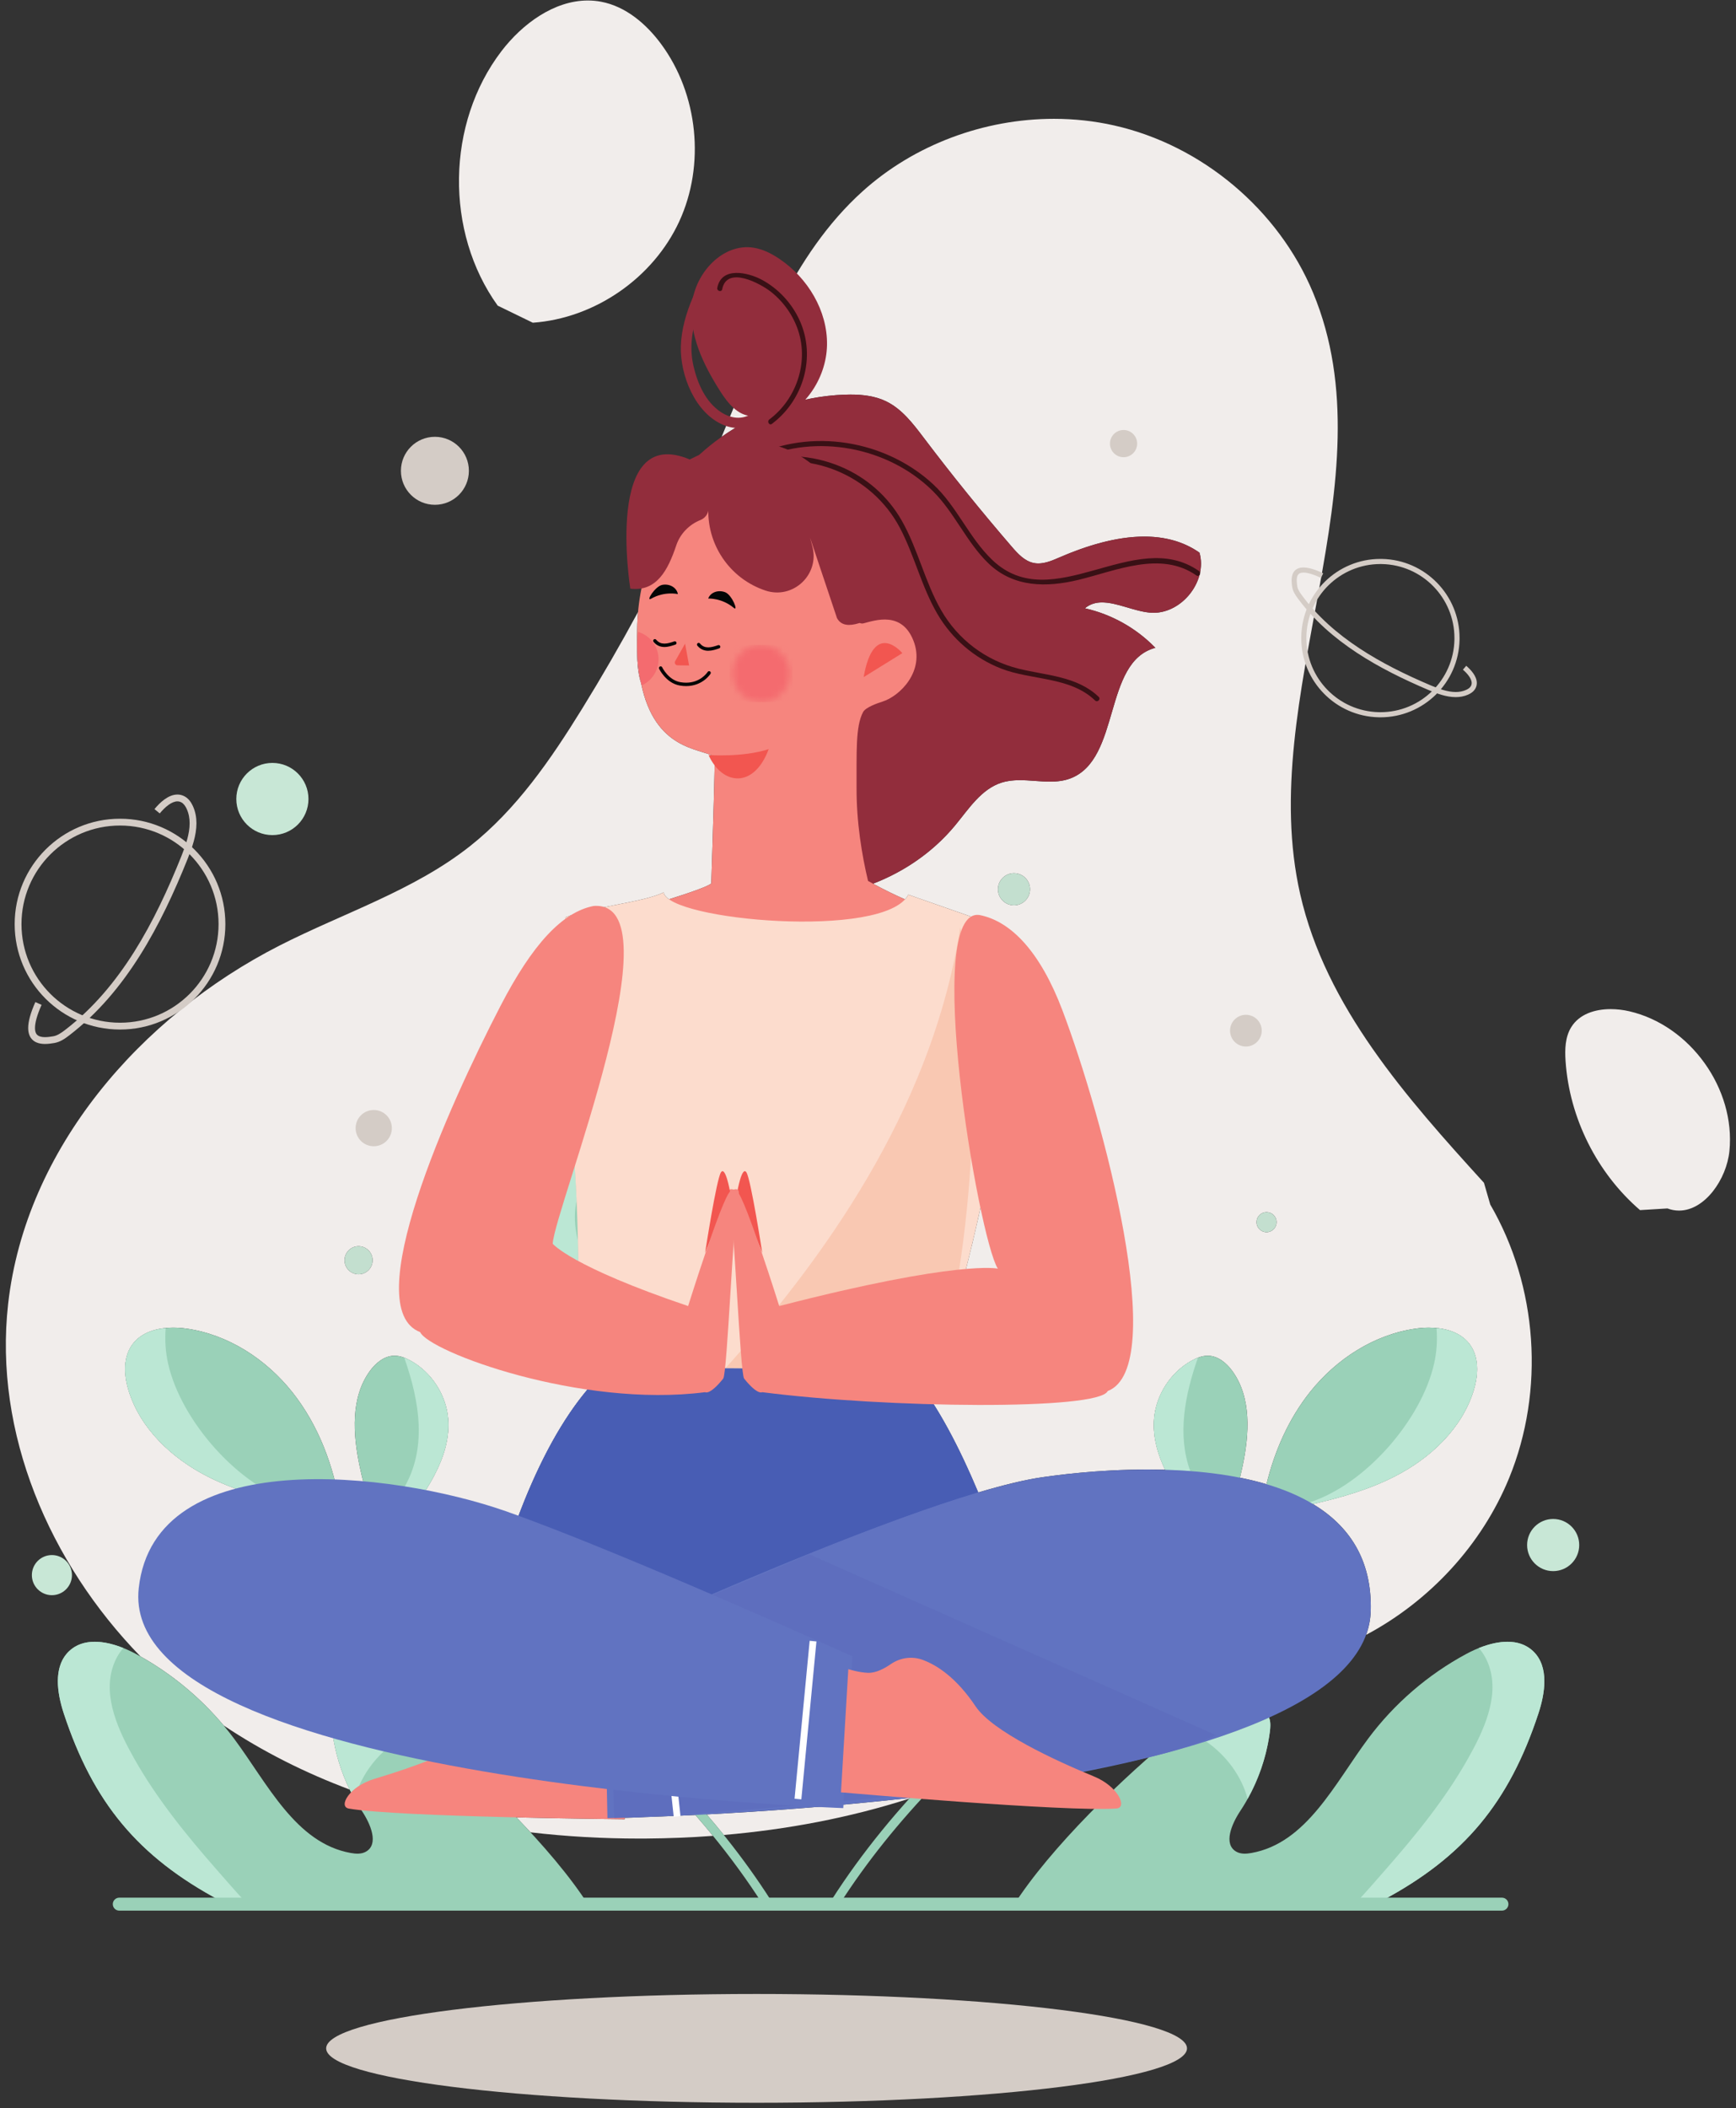 <svg width="276" height="335" viewBox="0 0 276 335" fill="none" xmlns="http://www.w3.org/2000/svg">
<rect x="0" y="0" width="276" height="335" fill="#333333" stroke="none"/>
<path d="M101.631 292.142C95.878 292.142 90.089 291.824 84.347 291.15C83.612 290.355 82.863 289.564 82.104 288.777C91.352 288.997 99.31 289.073 99.31 289.073L99.317 288.892C99.859 288.861 100.521 288.821 101.299 288.772C103.653 288.697 106.802 288.577 110.553 288.393C111.506 289.482 112.441 290.589 113.356 291.71C109.801 291.975 106.236 292.114 102.678 292.139C102.329 292.141 101.981 292.142 101.631 292.142ZM115.076 291.572C114.185 290.466 113.276 289.376 112.35 288.3C121.03 287.845 132.494 287.051 144.665 285.68C144.63 285.717 144.597 285.756 144.563 285.793C135.03 288.849 125.093 290.712 115.076 291.572ZM55.595 284.353C48.551 281.715 41.813 278.351 35.555 274.169C31.858 269.755 27.354 266.016 22.33 263.2C7.834 248.295 -1.018 227.701 1.294 207.171C4.072 182.52 22.334 161.511 44.437 150.247C54.599 145.068 65.752 141.535 74.703 134.468C82.116 128.614 87.571 120.673 92.535 112.637C95.652 107.592 98.621 102.457 101.442 97.24C101.386 97.866 101.345 98.512 101.32 99.18C101.269 100.475 101.264 101.681 101.3 102.809C101.254 104.519 101.336 106.813 101.921 108.558C104.114 119.262 111.273 118.854 113.603 120.241C113.716 120.307 113.345 132.298 113.082 140.37C112.604 140.843 109.583 141.883 106.365 142.896C105.864 142.543 105.57 142.176 105.519 141.798C102.277 143.395 94.174 144.08 89.852 145.761C91.985 155.965 90.896 169.004 91.009 178.577C90.492 178.408 89.963 178.311 89.423 178.309C89.419 178.309 89.414 178.309 89.41 178.309C89.41 178.309 89.409 178.309 89.408 178.309C89.159 178.309 88.908 178.33 88.655 178.374H88.654C88.637 178.377 88.621 178.38 88.605 178.383C85.509 178.958 84.165 182.591 84.167 185.814C84.167 186.05 84.175 186.285 84.189 186.515C84.568 192.53 87.584 198.088 91.249 202.873C91.308 202.951 91.368 203.03 91.429 203.107C91.432 203.111 91.435 203.115 91.439 203.12C91.45 203.134 91.461 203.148 91.472 203.162C91.483 203.177 91.495 203.192 91.506 203.207C91.508 203.21 91.511 203.213 91.514 203.216C91.668 203.415 91.824 203.614 91.981 203.811C92.044 211.407 91.928 217.431 91.928 217.431C91.928 217.431 94.6 217.489 98.818 217.589C97.794 217.608 97.072 217.622 96.705 217.622C96.527 217.622 96.433 217.619 96.43 217.611C86.778 226.464 80.799 243.64 77.386 257.187C69.372 251.256 61.176 245.567 53.09 239.735L54.126 239.555C54.123 239.544 54.121 239.532 54.119 239.521C53.046 232.914 50.628 226.435 46.462 221.198C42.288 215.952 36.263 212.037 29.624 211.107C28.954 211.013 28.26 210.959 27.564 210.959C25.047 210.959 22.513 211.653 21.064 213.609C21.063 213.609 21.063 213.61 21.063 213.61C21.059 213.615 21.055 213.62 21.051 213.625C21.05 213.627 21.048 213.629 21.047 213.632C21.044 213.636 21.04 213.64 21.037 213.644C21.035 213.648 21.032 213.651 21.03 213.655C21.027 213.658 21.025 213.662 21.022 213.665C21.019 213.669 21.016 213.674 21.013 213.678C21.011 213.681 21.009 213.684 21.007 213.687C21.002 213.694 20.997 213.701 20.991 213.708C20.204 214.823 19.892 216.158 19.892 217.531C19.891 218.686 20.11 219.868 20.45 220.966C22.321 227.026 27.34 231.713 32.989 234.598C38.624 237.475 44.904 238.795 51.104 240.065C55.77 243.445 60.477 246.77 65.17 250.115C66.553 251.102 67.937 252.091 69.319 253.083C65.663 252.237 61.973 251.447 58.225 251.408C58.133 251.407 58.042 251.407 57.951 251.407C53.979 251.407 49.906 252.33 46.731 254.709C46.134 255.158 45.537 255.713 45.407 256.448C45.389 256.549 45.381 256.649 45.381 256.748C45.381 257.359 45.692 257.957 46.066 258.455C47.583 260.472 50.189 261.455 52.712 261.514C52.757 261.515 52.802 261.516 52.847 261.516C52.893 261.517 52.938 261.517 52.984 261.517C55.412 261.517 57.79 260.781 60.059 259.9C63.245 258.666 66.49 256.975 68.22 254.03L69.82 253.443C72.228 255.176 74.629 256.92 77.015 258.688C74.545 268.849 73.56 276.617 73.56 276.617L74.961 276.651C73.817 277.279 72.547 277.888 71.214 278.471C69.91 277.342 68.645 276.282 67.447 275.313C65.518 273.755 63.339 272.222 61.033 271.379H61.032C61.02 271.375 61.009 271.371 60.996 271.365C60.995 271.365 60.993 271.364 60.992 271.363C60.981 271.359 60.969 271.356 60.959 271.352C60.956 271.351 60.952 271.35 60.95 271.349C60.94 271.345 60.931 271.342 60.921 271.338C60.913 271.336 60.905 271.333 60.897 271.33C60.891 271.328 60.884 271.325 60.878 271.323C60.867 271.319 60.855 271.315 60.844 271.311C60.842 271.311 60.84 271.31 60.839 271.31C60.827 271.306 60.816 271.302 60.804 271.298C60.802 271.297 60.8 271.296 60.798 271.295C60.786 271.291 60.775 271.288 60.763 271.284C60.762 271.283 60.761 271.283 60.76 271.282C60.748 271.278 60.734 271.274 60.722 271.27C60.721 271.27 60.721 271.269 60.719 271.269C60.706 271.265 60.694 271.26 60.681 271.256H60.68C59.652 270.914 58.6 270.714 57.536 270.714C56.962 270.714 56.387 270.771 55.808 270.896C54.653 271.146 53.469 271.748 53 272.833C52.824 273.241 52.764 273.681 52.764 274.127C52.763 274.497 52.803 274.871 52.85 275.236C52.853 275.252 52.855 275.269 52.857 275.285C52.858 275.289 52.858 275.293 52.859 275.298C52.86 275.309 52.862 275.321 52.863 275.333C52.864 275.339 52.865 275.345 52.866 275.351C52.867 275.36 52.868 275.37 52.87 275.38C52.871 275.388 52.872 275.396 52.873 275.404C52.874 275.41 52.875 275.416 52.875 275.422C53.303 278.518 54.228 281.543 55.595 284.353ZM60.899 243.824L62.738 244.293C64.519 241.262 66.731 238.501 68.485 235.455C70.074 232.695 71.294 229.597 71.293 226.434C71.293 226.107 71.279 225.779 71.252 225.451C70.936 221.644 68.619 218.058 65.277 216.209C64.489 215.772 63.622 215.421 62.723 215.421C62.688 215.421 62.652 215.421 62.617 215.422C61.053 215.47 59.717 216.593 58.798 217.86C55.739 222.079 56.102 227.844 57.173 232.945C57.964 236.708 59.08 240.435 60.899 243.824ZM57.009 198.02C55.776 198.02 54.778 199.02 54.778 200.252C54.778 201.484 55.776 202.482 57.009 202.482C58.24 202.482 59.239 201.484 59.239 200.252C59.239 199.02 58.24 198.02 57.009 198.02ZM217.19 259.777C217.64 258.555 217.892 257.284 217.928 255.958C218.15 247.69 214.361 242.36 208.727 238.979C213.22 237.955 217.65 236.686 221.74 234.598C227.389 231.713 232.408 227.026 234.281 220.966C234.619 219.868 234.838 218.686 234.838 217.531C234.837 216.158 234.526 214.823 233.738 213.708C233.732 213.701 233.727 213.693 233.721 213.685C233.721 213.684 233.72 213.683 233.719 213.682C233.715 213.676 233.71 213.669 233.705 213.662C233.704 213.661 233.703 213.66 233.703 213.659C233.698 213.653 233.693 213.646 233.688 213.639C233.687 213.638 233.687 213.638 233.686 213.637C233.664 213.605 233.641 213.575 233.619 213.545C233.618 213.544 233.617 213.543 233.616 213.542C233.612 213.536 233.607 213.53 233.603 213.525C233.601 213.522 233.599 213.52 233.598 213.518C233.594 213.513 233.591 213.509 233.587 213.505C233.585 213.502 233.582 213.498 233.58 213.495C233.578 213.492 233.576 213.49 233.574 213.487C232.11 211.624 229.63 210.959 227.165 210.959C226.469 210.959 225.775 211.013 225.106 211.107C218.467 212.037 212.441 215.952 208.267 221.198C204.881 225.455 202.649 230.533 201.356 235.834C199.985 235.427 198.572 235.085 197.138 234.799C197.287 234.183 197.426 233.564 197.556 232.945C198.628 227.844 198.99 222.079 195.93 217.86C195.012 216.593 193.676 215.47 192.113 215.422C192.078 215.421 192.041 215.421 192.006 215.421C191.108 215.421 190.24 215.772 189.451 216.209C186.11 218.058 183.792 221.644 183.477 225.451C183.45 225.779 183.437 226.107 183.436 226.434C183.435 228.885 184.167 231.297 185.237 233.543C184.281 233.515 183.335 233.502 182.41 233.502C174.275 233.502 167.491 234.472 165.759 234.719C162.96 235.119 159.46 235.976 155.526 237.148C152.582 230.133 149.227 223.65 145.559 219.063C146.65 219.119 147.627 219.176 148.472 219.231C151.276 210.689 154.175 200.187 156.377 189.591C158.272 187.488 159.905 185.148 161.213 182.637C161.215 182.634 161.217 182.63 161.219 182.626C161.228 182.609 161.237 182.591 161.247 182.573C161.332 182.406 161.418 182.239 161.501 182.071C162.743 179.568 163.678 176.817 163.682 174.047C163.683 173.534 163.652 173.02 163.585 172.507C163.584 172.499 163.583 172.49 163.582 172.482C163.578 172.455 163.575 172.429 163.571 172.402C163.303 170.596 162.182 168.592 160.378 168.587C160.376 168.587 160.373 168.587 160.371 168.587C160.364 168.587 160.356 168.587 160.349 168.587C160.098 168.59 159.858 168.63 159.629 168.702C160.4 160.331 160.292 152.787 158.823 147.201L144.415 142.158C144.281 142.423 144.103 142.673 143.888 142.91C142.412 142.266 140.701 141.446 138.8 140.415C143.845 138.478 148.415 135.312 151.861 131.142C154.022 128.527 155.999 125.387 159.231 124.359C160.176 124.058 161.156 123.965 162.152 123.965C162.944 123.965 163.745 124.024 164.547 124.083C165.347 124.141 166.148 124.199 166.937 124.199C168.04 124.199 169.121 124.086 170.154 123.697C178.259 120.65 175.316 105.159 183.684 102.936C180.666 99.817 176.722 97.606 172.488 96.657C173.3 95.969 174.224 95.721 175.215 95.721C177.582 95.721 180.336 97.138 182.871 97.35C183.045 97.365 183.219 97.373 183.393 97.373C187.994 97.373 191.987 92.288 190.699 87.813C188.086 85.983 185.069 85.262 181.926 85.262C177.413 85.262 172.642 86.748 168.441 88.571C167.368 89.037 166.23 89.53 165.082 89.53C164.844 89.53 164.604 89.509 164.366 89.462C162.912 89.173 161.828 87.992 160.86 86.87C156.017 81.257 151.352 75.49 146.876 69.58C145.177 67.336 143.405 64.988 140.87 63.765C139.135 62.927 137.183 62.694 135.245 62.694C134.894 62.694 134.544 62.7 134.196 62.714C127.238 62.977 120.414 65.395 114.731 69.41C120.574 55.428 125.897 40.536 137.134 30.404C145.378 22.972 156.476 18.88 167.557 18.88C170.766 18.88 173.976 19.224 177.113 19.929C191.078 23.069 203.255 33.297 208.759 46.511C221.163 76.286 199.554 110.639 206.715 142.089C210.786 159.969 223.585 174.379 235.929 187.941L236.93 191.395C244.495 204.401 245.635 220.947 239.926 234.868C235.573 245.486 227.309 254.395 217.19 259.777ZM201.363 192.604C200.483 192.604 199.77 193.317 199.77 194.197C199.77 195.078 200.483 195.791 201.363 195.791C202.242 195.791 202.956 195.078 202.956 194.197C202.956 193.317 202.242 192.604 201.363 192.604ZM161.211 138.75C159.804 138.75 158.662 139.891 158.662 141.299C158.662 142.707 159.804 143.849 161.211 143.849C162.619 143.849 163.76 142.707 163.76 141.299C163.76 139.891 162.619 138.75 161.211 138.75Z" fill="#F1EDEB"/>
<path d="M84.71 51.28L79.127 48.566C70.7 36.844 70.952 19.607 79.719 8.135C83.055 3.771 88.109 0.079 93.456 0.079C94.157 0.079 94.862 0.142 95.57 0.276C99.497 1.018 102.763 3.812 105.133 7.03C111 15 112.136 26.201 107.99 35.187C103.842 44.172 94.581 50.575 84.71 51.28Z" fill="#F1EDEB"/>
<path d="M266.946 192.359C266.342 192.359 265.725 192.252 265.1 192.018L260.743 192.283C253.88 186.369 249.517 177.642 248.903 168.604C248.777 166.753 248.831 164.782 249.81 163.205C251.095 161.134 253.562 160.346 256.079 160.346C257.084 160.346 258.098 160.471 259.047 160.691C268.732 162.939 275.939 172.994 274.955 182.888C274.508 187.384 271.043 192.359 266.946 192.359Z" fill="#F1EDEB"/>
<path d="M35.02 302.011C21.912 295.026 14.802 286.379 10.146 272.274C9.042 268.93 8.441 264.736 11.016 262.335C13.777 259.762 18.259 261.007 21.583 262.79C27.687 266.068 33.06 270.698 37.202 276.252C42.529 283.398 46.994 292.87 55.769 294.433C56.57 294.576 57.44 294.632 58.152 294.238C60.3 293.046 58.906 289.814 57.547 287.768C55.057 284.02 53.437 279.697 52.85 275.236C52.744 274.431 52.678 273.58 52.999 272.833C53.468 271.748 54.653 271.146 55.807 270.897C60.008 269.99 64.105 272.613 67.447 275.313C75.962 282.196 87.79 293.616 93.654 302.861L35.02 302.011Z" fill="#9AD1B8"/>
<path d="M121.892 224.141C109.806 220.455 98.931 212.906 91.249 202.873C87.585 198.088 84.568 192.53 84.189 186.515C83.977 183.141 85.282 179 88.605 178.383C91.008 177.937 93.257 179.588 95.087 181.208C108.052 192.688 117.772 207.795 122.844 224.352L121.892 224.141Z" fill="#9AD1B8"/>
<path d="M51.148 240.074C44.933 238.802 38.638 237.482 32.989 234.598C27.34 231.713 22.32 227.026 20.45 220.966C19.707 218.563 19.54 215.761 20.991 213.708C22.819 211.124 26.49 210.667 29.623 211.107C36.263 212.037 42.288 215.952 46.462 221.198C50.635 226.444 53.054 232.936 54.125 239.555L51.148 240.074Z" fill="#9AD1B8"/>
<path d="M60.899 243.824C59.079 240.435 57.964 236.709 57.173 232.945C56.102 227.844 55.739 222.08 58.798 217.86C59.717 216.593 61.053 215.47 62.617 215.422C63.552 215.393 64.458 215.755 65.277 216.209C68.619 218.058 70.936 221.644 71.252 225.451C71.543 228.953 70.239 232.41 68.485 235.455C66.731 238.501 64.519 241.262 62.738 244.293L60.899 243.824Z" fill="#9AD1B8"/>
<path d="M70.228 253.294C66.275 252.374 62.284 251.451 58.225 251.408C54.166 251.365 49.979 252.276 46.731 254.709C46.133 255.158 45.537 255.713 45.407 256.448C45.282 257.161 45.63 257.875 46.066 258.455C47.583 260.472 50.188 261.456 52.711 261.514C55.234 261.571 57.705 260.814 60.058 259.9C63.245 258.666 66.49 256.976 68.22 254.03L70.228 253.294Z" fill="#9AD1B8"/>
<path d="M84.517 263.791C83.259 260.139 81.993 256.443 81.638 252.597C81.284 248.751 81.927 244.677 84.196 241.55C84.488 241.147 84.834 240.743 85.308 240.593C85.879 240.413 86.497 240.646 87.015 240.944C89.152 242.176 90.443 244.506 91.128 246.876C92.855 252.845 91.131 259.686 86.782 264.124L84.517 263.791Z" fill="#9AD1B8"/>
<path d="M29.32 218.49C31.215 226.268 38.933 231.062 44.945 235.545C51.608 240.511 58.403 245.292 65.17 250.115C78.647 259.723 92.108 269.531 103.857 281.249C110.393 287.77 116.332 294.874 121.308 302.658C121.805 303.434 123.049 302.714 122.549 301.932C113.821 288.278 102.208 276.84 89.679 266.673C76.942 256.339 63.305 247.198 50.062 237.54C46.274 234.777 42.456 232.02 38.824 229.053C35.257 226.137 31.831 222.724 30.706 218.108C30.487 217.211 29.1 217.59 29.32 218.49Z" fill="#9AD1B8"/>
<path d="M60.959 271.352C60.955 271.351 60.953 271.35 60.95 271.349C60.952 271.35 60.956 271.351 60.959 271.352ZM60.76 271.282C60.747 271.278 60.734 271.274 60.722 271.27C60.734 271.274 60.748 271.278 60.76 271.282ZM60.68 271.256C59.652 270.914 58.599 270.714 57.535 270.714C56.962 270.714 56.386 270.772 55.808 270.896C56.387 270.771 56.962 270.714 57.536 270.714C58.6 270.714 59.652 270.914 60.68 271.256Z" fill="#F6FBF6"/>
<path d="M55.824 284.79C54.334 281.858 53.326 278.681 52.875 275.422C52.875 275.416 52.874 275.409 52.873 275.403C52.872 275.395 52.871 275.387 52.87 275.379C52.868 275.37 52.867 275.36 52.866 275.351C52.865 275.345 52.864 275.339 52.863 275.333C52.862 275.321 52.86 275.309 52.859 275.298C52.858 275.293 52.858 275.289 52.857 275.285C52.855 275.269 52.853 275.252 52.85 275.236C52.803 274.871 52.763 274.497 52.764 274.127C52.764 273.681 52.824 273.241 53 272.833C53.469 271.748 54.653 271.145 55.808 270.896C56.386 270.772 56.962 270.714 57.535 270.714C58.599 270.714 59.652 270.913 60.68 271.256H60.681C60.694 271.26 60.706 271.265 60.719 271.269C60.721 271.269 60.721 271.27 60.722 271.27C60.734 271.274 60.747 271.278 60.76 271.282C60.761 271.283 60.762 271.283 60.763 271.284C60.775 271.288 60.786 271.291 60.798 271.295C60.8 271.296 60.802 271.297 60.804 271.298C60.816 271.302 60.827 271.306 60.839 271.31C60.84 271.31 60.842 271.311 60.844 271.311C60.855 271.315 60.867 271.319 60.878 271.323C60.884 271.325 60.891 271.328 60.897 271.33C60.905 271.333 60.913 271.336 60.921 271.338C60.931 271.342 60.94 271.345 60.95 271.349C60.953 271.35 60.955 271.351 60.959 271.352C60.969 271.356 60.981 271.36 60.992 271.363C60.993 271.364 60.995 271.365 60.996 271.365C61.008 271.37 61.02 271.374 61.032 271.378H61.033C63.064 272.122 64.998 273.4 66.748 274.76C62.534 276.267 58.872 279.67 57.092 283.77C56.592 284.092 56.167 284.442 55.824 284.79Z" fill="#BBE7D4"/>
<path d="M12.805 261.241C13.515 260.982 14.279 260.869 15.068 260.869C15.807 260.869 16.567 260.968 17.326 261.141C16.567 260.969 15.807 260.87 15.068 260.87C14.279 260.87 13.515 260.983 12.805 261.241Z" fill="white"/>
<path d="M38.888 302.068L35.02 302.011C21.912 295.026 14.802 286.379 10.146 272.274C10.061 272.019 9.981 271.76 9.904 271.496C8.969 268.301 8.637 264.554 11.018 262.335C11.555 261.834 12.157 261.477 12.805 261.241C13.515 260.983 14.279 260.87 15.068 260.87C15.807 260.87 16.567 260.969 17.326 261.141C17.329 261.142 17.333 261.143 17.336 261.144C17.342 261.145 17.348 261.146 17.354 261.148C17.359 261.149 17.363 261.15 17.368 261.151C17.373 261.152 17.38 261.153 17.386 261.155C17.395 261.157 17.404 261.159 17.414 261.161C17.418 261.162 17.422 261.163 17.426 261.164C17.433 261.166 17.44 261.168 17.447 261.169C17.451 261.17 17.454 261.171 17.458 261.172C17.479 261.177 17.501 261.182 17.523 261.187C17.524 261.188 17.526 261.188 17.527 261.189C17.538 261.191 17.549 261.194 17.56 261.197C18.253 261.368 18.944 261.598 19.613 261.867C18.911 262.666 18.335 263.654 17.947 264.841C16.336 269.753 18.943 275.176 21.305 279.378C24.889 285.756 29.619 291.582 34.433 297.063C35.863 298.691 37.338 300.409 38.888 302.068Z" fill="#BBE7D4"/>
<path d="M91.514 203.216C91.511 203.213 91.508 203.21 91.506 203.207C91.509 203.21 91.511 203.213 91.514 203.216ZM91.472 203.162C91.461 203.148 91.45 203.134 91.439 203.12C91.45 203.134 91.46 203.148 91.472 203.162Z" fill="#F6FBF6"/>
<path d="M91.981 203.81C91.824 203.613 91.669 203.415 91.514 203.216C91.511 203.213 91.509 203.21 91.506 203.207C91.494 203.192 91.483 203.177 91.472 203.162C91.46 203.148 91.45 203.134 91.439 203.12C91.435 203.115 91.432 203.111 91.429 203.107C91.368 203.03 91.308 202.951 91.249 202.873C87.585 198.088 84.568 192.53 84.189 186.514C84.175 186.284 84.167 186.049 84.167 185.813C84.165 182.591 85.509 178.957 88.605 178.383C88.621 178.38 88.637 178.377 88.654 178.374H88.655C88.908 178.33 89.159 178.309 89.408 178.309C89.409 178.309 89.41 178.309 89.41 178.309C89.414 178.309 89.419 178.309 89.423 178.309C89.962 178.311 90.492 178.408 91.009 178.577C91.029 180.322 91.089 181.952 91.216 183.428C91.411 185.687 91.558 188.184 91.671 190.769C91.33 192.373 91.295 194.129 91.64 196.012C91.712 196.409 91.792 196.805 91.88 197.198C91.932 199.459 91.964 201.697 91.981 203.81Z" fill="#BBE7D4"/>
<path d="M21.063 213.609C21.063 213.609 21.063 213.608 21.064 213.608C21.063 213.608 21.063 213.608 21.063 213.609Z" fill="#F6FBF6"/>
<path d="M51.103 240.065C44.904 238.795 38.623 237.475 32.989 234.598C27.34 231.713 22.32 227.026 20.45 220.966C20.11 219.868 19.891 218.686 19.892 217.531C19.892 216.158 20.203 214.823 20.991 213.708C20.997 213.701 21.002 213.694 21.007 213.687C21.009 213.684 21.011 213.681 21.013 213.678C21.016 213.674 21.019 213.669 21.022 213.665C21.025 213.662 21.027 213.658 21.03 213.655C21.032 213.651 21.035 213.648 21.037 213.644C21.04 213.64 21.044 213.636 21.047 213.632C21.048 213.629 21.05 213.627 21.051 213.625C21.055 213.62 21.059 213.615 21.063 213.609C21.063 213.608 21.063 213.608 21.064 213.608C22.278 211.97 24.257 211.229 26.346 211.029C26.19 212.874 26.301 214.784 26.728 216.682C28.786 225.802 38.021 236.31 47.092 238.893C48.107 239.181 49.131 239.341 50.131 239.36C50.455 239.595 50.779 239.83 51.103 240.065ZM53.09 239.735C52.827 239.546 52.565 239.356 52.302 239.166C52.875 239.047 53.428 238.873 53.954 238.641C54.006 238.935 54.071 239.226 54.119 239.521C54.121 239.532 54.123 239.543 54.125 239.555L53.09 239.735Z" fill="#BBE7D4"/>
<path d="M51.148 240.074C51.133 240.071 51.117 240.068 51.103 240.065C50.779 239.83 50.455 239.595 50.131 239.36C50.2 239.361 50.269 239.362 50.337 239.362C51.009 239.362 51.668 239.297 52.301 239.166C52.565 239.356 52.827 239.545 53.09 239.735L51.148 240.074Z" fill="#BBE7D4"/>
<path d="M62.738 244.293L60.899 243.824C60.049 242.242 59.367 240.581 58.788 238.883C59.208 238.998 59.64 239.059 60.071 239.059C61.551 239.059 63.025 238.351 64.013 236.767C68.02 230.343 66.718 222.664 64.275 215.746C64.62 215.876 64.956 216.031 65.277 216.209C68.619 218.058 70.936 221.644 71.252 225.451C71.279 225.779 71.293 226.107 71.293 226.434C71.294 229.597 70.074 232.696 68.485 235.455C66.731 238.501 64.519 241.262 62.738 244.293Z" fill="#BBE7D4"/>
<path d="M52.982 261.517C52.937 261.517 52.892 261.517 52.847 261.516C52.802 261.516 52.757 261.515 52.711 261.514C50.189 261.455 47.583 260.472 46.066 258.455C45.692 257.957 45.381 257.359 45.381 256.748C45.381 256.649 45.389 256.549 45.407 256.448C45.537 255.713 46.135 255.158 46.731 254.709C47.365 254.235 48.043 253.834 48.74 253.47C49.438 254.953 50.619 256.217 51.928 257.223C54.107 258.897 56.49 259.822 58.978 260.301C57.039 260.991 55.029 261.517 52.982 261.517Z" fill="#BBE7D4"/>
<path d="M219.709 302.011C232.818 295.026 239.928 286.379 244.584 272.274C245.687 268.93 246.288 264.736 243.712 262.335C240.952 259.762 236.47 261.007 233.146 262.79C227.042 266.068 221.669 270.698 217.528 276.252C212.2 283.398 207.735 292.87 198.961 294.433C198.16 294.576 197.289 294.632 196.578 294.238C194.43 293.046 195.824 289.814 197.181 287.768C199.672 284.02 201.292 279.697 201.878 275.236C201.985 274.431 202.051 273.58 201.73 272.833C201.261 271.748 200.077 271.146 198.922 270.897C194.721 269.99 190.625 272.613 187.283 275.313C178.767 282.196 166.939 293.616 161.074 302.861L219.709 302.011Z" fill="#9AD1B8"/>
<path d="M147.215 196.765C153.345 193.505 158.415 188.29 161.501 182.071C162.973 179.104 164.014 175.791 163.585 172.507C163.345 170.665 162.205 168.57 160.349 168.587C159.005 168.6 157.966 169.726 157.15 170.793C151.367 178.348 147.716 187.517 146.724 196.979L147.215 196.765Z" fill="#9AD1B8"/>
<path d="M203.581 240.074C209.795 238.802 216.091 237.482 221.74 234.598C227.389 231.713 232.407 227.026 234.28 220.966C235.022 218.563 235.189 215.761 233.738 213.708C231.91 211.124 228.239 210.667 225.105 211.107C218.467 212.037 212.441 215.952 208.267 221.198C204.094 226.444 201.675 232.936 200.604 239.555L203.581 240.074Z" fill="#9AD1B8"/>
<path d="M193.83 243.824C195.651 240.435 196.765 236.709 197.556 232.945C198.628 227.844 198.99 222.08 195.93 217.86C195.012 216.593 193.676 215.47 192.113 215.422C191.178 215.393 190.271 215.755 189.451 216.209C186.11 218.058 183.792 221.644 183.477 225.451C183.187 228.953 184.489 232.41 186.245 235.455C187.998 238.501 190.211 241.262 191.99 244.293L193.83 243.824Z" fill="#9AD1B8"/>
<path d="M184.5 253.294C188.454 252.374 192.445 251.451 196.503 251.408C200.562 251.365 204.75 252.276 207.998 254.709C208.594 255.158 209.192 255.713 209.321 256.448C209.447 257.161 209.097 257.875 208.664 258.455C207.146 260.472 204.541 261.456 202.017 261.514C199.494 261.571 197.023 260.814 194.67 259.9C191.484 258.666 188.239 256.976 186.509 254.03L184.5 253.294Z" fill="#9AD1B8"/>
<path d="M170.211 263.791C171.47 260.139 172.736 256.443 173.091 252.597C173.445 248.751 172.801 244.677 170.533 241.55C170.241 241.147 169.895 240.743 169.421 240.593C168.85 240.413 168.232 240.646 167.714 240.944C165.577 242.176 164.285 244.506 163.6 246.876C161.873 252.845 163.597 259.686 167.947 264.124L170.211 263.791Z" fill="#9AD1B8"/>
<path d="M224.023 218.108C223.029 222.189 220.226 225.34 217.126 228.027C213.997 230.738 210.603 233.168 207.275 235.627C200.641 240.525 193.889 245.259 187.181 250.054C173.952 259.508 160.777 269.226 149.295 280.795C142.895 287.245 137.077 294.271 132.179 301.932C131.68 302.713 132.924 303.435 133.421 302.658C142.301 288.766 154.216 277.214 167.004 266.932C180.008 256.477 193.918 247.23 207.349 237.347C210.942 234.703 214.607 232.086 217.991 229.174C221.333 226.299 224.341 222.871 225.41 218.49C225.628 217.592 224.243 217.209 224.023 218.108Z" fill="#9AD1B8"/>
<path d="M161.212 182.637C161.214 182.633 161.216 182.63 161.218 182.626C161.216 182.63 161.214 182.634 161.212 182.637ZM160.349 168.587C160.356 168.587 160.364 168.587 160.371 168.587C160.363 168.587 160.356 168.587 160.349 168.587Z" fill="#F6FBF6"/>
<path d="M158.905 186.42C159.973 183.861 160.6 181.163 160.567 178.412C160.546 176.616 159.967 175.137 159.04 173.999C159.271 172.206 159.469 170.435 159.629 168.702C159.858 168.63 160.098 168.59 160.349 168.587C160.356 168.587 160.363 168.587 160.371 168.587C160.373 168.587 160.376 168.587 160.378 168.587C162.182 168.592 163.302 170.596 163.571 172.402C163.575 172.429 163.578 172.455 163.582 172.482C163.583 172.49 163.584 172.499 163.585 172.507C163.652 173.02 163.683 173.534 163.682 174.047C163.678 176.817 162.743 179.568 161.501 182.071C161.417 182.239 161.332 182.406 161.247 182.573C161.237 182.591 161.228 182.608 161.219 182.626C161.217 182.63 161.215 182.633 161.213 182.637C160.53 183.949 159.755 185.212 158.905 186.42Z" fill="#BBE7D4"/>
<path d="M198.352 285.828C197.391 282.175 194.913 278.886 191.735 276.696C195.349 275.548 198.726 274.291 201.764 272.919C201.913 273.303 201.964 273.712 201.965 274.127C201.966 274.497 201.926 274.871 201.878 275.236C201.849 275.461 201.817 275.686 201.781 275.911C201.78 275.913 201.78 275.915 201.78 275.918C201.778 275.929 201.776 275.94 201.775 275.951C201.232 279.411 200.06 282.769 198.352 285.828Z" fill="#BBE7D4"/>
<path d="M243.712 262.335C242.584 261.284 241.168 260.87 239.661 260.87C239.041 260.87 238.404 260.939 237.766 261.065C238.405 260.939 239.041 260.869 239.661 260.869C241.168 260.869 242.584 261.284 243.712 262.335Z" fill="white"/>
<path d="M215.841 302.068C217.391 300.409 218.866 298.691 220.296 297.063C225.11 291.582 229.84 285.756 233.423 279.378C235.786 275.176 238.393 269.753 236.782 264.841C236.392 263.654 235.818 262.666 235.116 261.867C235.889 261.557 236.691 261.298 237.491 261.122C237.492 261.122 237.492 261.122 237.492 261.122C237.515 261.117 237.538 261.112 237.56 261.107C237.563 261.106 237.565 261.106 237.568 261.105C237.578 261.103 237.586 261.101 237.595 261.1C237.597 261.099 237.6 261.099 237.602 261.098C237.613 261.096 237.624 261.094 237.634 261.091C237.637 261.091 237.639 261.09 237.642 261.09C237.65 261.088 237.658 261.087 237.665 261.085C237.67 261.084 237.674 261.083 237.679 261.082C237.684 261.081 237.69 261.08 237.695 261.079C237.716 261.075 237.737 261.07 237.758 261.066C237.761 261.066 237.764 261.065 237.766 261.065C238.404 260.939 239.041 260.87 239.661 260.87C241.168 260.87 242.584 261.284 243.712 262.335C245.05 263.582 245.531 265.314 245.529 267.159C245.528 268.865 245.113 270.667 244.584 272.274C239.927 286.379 232.817 295.026 219.709 302.011L215.841 302.068Z" fill="#BBE7D4"/>
<path d="M233.719 213.682C233.714 213.676 233.71 213.669 233.705 213.662C233.71 213.669 233.715 213.676 233.719 213.682ZM233.686 213.637C233.664 213.606 233.642 213.575 233.618 213.545C233.64 213.575 233.664 213.606 233.686 213.637ZM233.597 213.518C233.593 213.514 233.59 213.509 233.586 213.505C233.59 213.509 233.593 213.513 233.597 213.518ZM233.579 213.495C233.577 213.493 233.575 213.49 233.573 213.487C233.575 213.49 233.577 213.492 233.579 213.495Z" fill="#F6FBF6"/>
<path d="M208.727 238.979C208.573 238.886 208.414 238.793 208.257 238.703C217.126 235.831 225.992 225.594 228.001 216.681C228.429 214.784 228.539 212.874 228.384 211.028C230.42 211.224 232.353 211.933 233.574 213.487C233.576 213.49 233.578 213.493 233.58 213.495C233.582 213.498 233.585 213.502 233.587 213.505C233.591 213.509 233.594 213.514 233.598 213.518C233.599 213.52 233.601 213.522 233.603 213.525C233.607 213.53 233.612 213.536 233.616 213.542C233.617 213.543 233.618 213.544 233.619 213.545C233.642 213.575 233.664 213.605 233.686 213.637C233.687 213.637 233.687 213.638 233.688 213.639C233.693 213.646 233.698 213.653 233.703 213.659C233.703 213.66 233.704 213.661 233.705 213.662C233.71 213.669 233.714 213.676 233.719 213.682C233.72 213.683 233.721 213.684 233.721 213.685C233.727 213.693 233.732 213.701 233.738 213.708C234.526 214.823 234.837 216.158 234.838 217.531C234.838 218.686 234.619 219.868 234.281 220.966C232.408 227.026 227.389 231.713 221.741 234.597C217.65 236.686 213.22 237.955 208.727 238.979Z" fill="#BBE7D4"/>
<path d="M189.239 233.749C187.892 233.647 186.552 233.58 185.237 233.543C184.167 231.296 183.435 228.885 183.436 226.434C183.437 226.106 183.45 225.779 183.477 225.451C183.793 221.643 186.11 218.058 189.452 216.208C189.772 216.031 190.109 215.876 190.454 215.745C188.384 221.609 187.132 228.019 189.239 233.749Z" fill="#BBE7D4"/>
<path d="M57.009 202.482C55.777 202.482 54.778 201.484 54.778 200.252C54.778 199.019 55.777 198.02 57.009 198.02C58.24 198.02 59.239 199.019 59.239 200.252C59.239 201.484 58.24 202.482 57.009 202.482Z" fill="#C3DFCF"/>
<path d="M8.253 253.469C6.492 253.469 5.066 252.041 5.066 250.281C5.066 248.522 6.492 247.094 8.253 247.094C10.012 247.094 11.439 248.522 11.439 250.281C11.439 252.041 10.012 253.469 8.253 253.469Z" fill="#C8E7D6"/>
<path d="M43.306 132.695C40.138 132.695 37.57 130.127 37.57 126.959C37.57 123.792 40.138 121.224 43.306 121.224C46.473 121.224 49.042 123.792 49.042 126.959C49.042 130.127 46.473 132.695 43.306 132.695Z" fill="#C8E7D6"/>
<path d="M161.21 143.849C159.803 143.849 158.662 142.707 158.662 141.299C158.662 139.891 159.803 138.75 161.21 138.75C162.618 138.75 163.76 139.891 163.76 141.299C163.76 142.707 162.618 143.849 161.21 143.849Z" fill="#C3DFCF"/>
<path d="M246.931 249.645C244.643 249.645 242.789 247.789 242.789 245.501C242.789 243.214 244.643 241.359 246.931 241.359C249.22 241.359 251.074 243.214 251.074 245.501C251.074 247.789 249.22 249.645 246.931 249.645Z" fill="#C8E7D6"/>
<path d="M201.363 195.791C200.483 195.791 199.77 195.078 199.77 194.197C199.77 193.317 200.483 192.604 201.363 192.604C202.241 192.604 202.956 193.317 202.956 194.197C202.956 195.078 202.241 195.791 201.363 195.791Z" fill="#C3DFCF"/>
<path d="M35.288 146.84H35.83C35.83 137.59 28.332 130.092 19.082 130.092C9.831 130.092 2.334 137.59 2.333 146.84C2.334 156.092 9.831 163.588 19.082 163.589C28.332 163.588 35.83 156.092 35.83 146.84H35.288H34.747C34.747 151.169 32.995 155.081 30.159 157.918C27.322 160.753 23.409 162.506 19.082 162.506C14.753 162.506 10.841 160.753 8.005 157.918C5.169 155.081 3.416 151.169 3.416 146.84C3.416 142.513 5.169 138.6 8.005 135.763C10.841 132.928 14.753 131.176 19.082 131.175C23.409 131.176 27.322 132.928 30.159 135.763C32.995 138.6 34.747 142.513 34.747 146.84H35.288Z" fill="#D4CCC6"/>
<path d="M5.621 159.226C4.822 161.029 4.484 162.335 4.481 163.343C4.481 163.808 4.555 164.213 4.708 164.559C4.933 165.082 5.346 165.443 5.79 165.633C6.235 165.827 6.708 165.881 7.16 165.882C7.707 165.881 8.232 165.799 8.65 165.728C9.61 165.56 10.36 165.008 11.013 164.512C20.109 157.528 25.616 146.98 29.838 136.455C30.535 134.712 31.228 132.768 31.232 130.818C31.232 129.891 31.07 128.961 30.664 128.077C30.401 127.505 30.009 126.906 29.358 126.545C28.989 126.342 28.592 126.248 28.209 126.249C27.442 126.253 26.75 126.591 26.143 127.029C25.534 127.471 24.998 128.031 24.56 128.563L25.397 129.251C25.793 128.768 26.278 128.269 26.779 127.906C27.28 127.54 27.786 127.329 28.209 127.333C28.424 127.333 28.624 127.38 28.837 127.495C29.182 127.679 29.471 128.068 29.68 128.529C30.011 129.251 30.149 130.016 30.149 130.818C30.153 132.503 29.52 134.343 28.833 136.052C24.64 146.513 19.195 156.872 10.354 163.653C9.725 164.139 9.101 164.557 8.468 164.661C8.067 164.729 7.597 164.799 7.16 164.799C6.675 164.801 6.256 164.707 6.006 164.516C5.879 164.421 5.779 164.304 5.699 164.124C5.62 163.944 5.564 163.693 5.564 163.343C5.561 162.588 5.843 161.39 6.611 159.666L5.621 159.226Z" fill="#D4CCC6"/>
<path d="M219.215 113.568L219.206 113.975L219.471 113.978C226.301 113.978 231.906 108.514 232.048 101.654L232.051 101.389C232.05 94.559 226.585 88.955 219.726 88.812L219.462 88.81C212.632 88.81 207.026 94.274 206.885 101.135L206.882 101.398C206.882 108.228 212.346 113.833 219.206 113.975L219.215 113.568L219.223 113.162C212.807 113.029 207.695 107.786 207.695 101.398L207.698 101.151C207.831 94.734 213.075 89.624 219.462 89.624L219.709 89.627C226.124 89.758 231.237 95.001 231.236 101.389L231.234 101.637C231.103 108.053 225.858 113.165 219.471 113.165L219.223 113.162L219.215 113.568Z" fill="#D4CCC6"/>
<path d="M210.371 91.091C208.991 90.444 207.998 90.172 207.231 90.169C206.539 90.161 205.997 90.43 205.706 90.857C205.413 91.28 205.35 91.773 205.348 92.229C205.348 92.608 205.397 92.972 205.441 93.265C205.551 93.989 205.955 94.561 206.318 95.059C211.422 102 219.261 106.299 227.101 109.634C228.436 110.2 229.931 110.768 231.436 110.771C232.091 110.771 232.75 110.66 233.382 110.386C233.815 110.196 234.271 109.912 234.554 109.428C234.718 109.141 234.795 108.831 234.794 108.531C234.792 107.963 234.547 107.447 234.228 106.99C233.907 106.532 233.5 106.127 233.112 105.793L232.582 106.411C232.935 106.713 233.298 107.08 233.561 107.457C233.827 107.835 233.982 108.215 233.98 108.531C233.979 108.701 233.942 108.857 233.848 109.023C233.704 109.278 233.408 109.489 233.058 109.638C232.542 109.862 232.001 109.957 231.436 109.957C230.142 109.96 228.728 109.445 227.419 108.886C219.626 105.574 211.929 101.323 206.974 94.577C206.618 94.097 206.313 93.621 206.245 93.145V93.144C206.203 92.863 206.161 92.537 206.161 92.229C206.159 91.855 206.228 91.523 206.371 91.326C206.515 91.134 206.712 90.991 207.231 90.983C207.795 90.98 208.706 91.205 210.026 91.827L210.371 91.091Z" fill="#D4CCC6"/>
<path d="M62.3 179.255C62.3 177.664 61.011 176.374 59.419 176.374C57.828 176.374 56.538 177.664 56.538 179.255C56.538 180.847 57.828 182.136 59.419 182.136C61.011 182.136 62.3 180.847 62.3 179.255Z" fill="#D4CCC6"/>
<path d="M74.546 74.809C74.546 71.826 72.127 69.407 69.143 69.407C66.159 69.407 63.741 71.826 63.741 74.809C63.741 77.793 66.159 80.212 69.143 80.212C72.127 80.212 74.546 77.793 74.546 74.809Z" fill="#D4CCC6"/>
<path d="M200.601 163.768C200.601 162.376 199.472 161.247 198.08 161.247C196.687 161.247 195.559 162.376 195.559 163.768C195.559 165.161 196.687 166.289 198.08 166.289C199.472 166.289 200.601 165.161 200.601 163.768Z" fill="#D4CCC6"/>
<path d="M180.792 70.487C180.792 69.294 179.824 68.326 178.631 68.326C177.437 68.326 176.469 69.294 176.469 70.487C176.469 71.682 177.437 72.649 178.631 72.649C179.824 72.649 180.792 71.682 180.792 70.487Z" fill="#D4CCC6"/>
<path d="M18.963 303.593H238.788C239.358 303.593 239.819 303.132 239.819 302.563C239.819 301.993 239.358 301.533 238.788 301.533H18.963C18.394 301.533 17.932 301.993 17.932 302.563C17.932 303.132 18.394 303.593 18.963 303.593Z" fill="#9AD1B8"/>
<path d="M188.716 325.478C188.716 330.252 158.078 334.122 120.285 334.122C82.492 334.122 51.855 330.252 51.855 325.478C51.855 320.705 82.492 316.835 120.285 316.835C158.078 316.835 188.716 320.705 188.716 325.478Z" fill="#D4CCC6"/>
<path d="M105.758 78.52C112.057 69.193 122.95 63.138 134.196 62.713C136.47 62.628 138.821 62.777 140.87 63.765C143.405 64.988 145.176 67.336 146.876 69.579C151.352 75.49 156.016 81.257 160.86 86.87C161.828 87.992 162.912 89.173 164.366 89.462C165.752 89.737 167.145 89.133 168.441 88.571C175.568 85.478 184.335 83.356 190.699 87.813C192.035 92.457 187.686 97.756 182.87 97.35C179.274 97.048 175.239 94.323 172.487 96.657C176.722 97.605 180.666 99.817 183.684 102.936C175.316 105.158 178.259 120.65 170.153 123.697C168.382 124.363 166.466 124.222 164.547 124.083C162.74 123.95 160.929 123.818 159.231 124.359C155.998 125.387 154.022 128.527 151.861 131.142C144.447 140.116 131.822 144.436 120.464 141.887C119.586 123.259 116.812 104.721 112.196 86.652L105.758 78.52Z" fill="#922D3C"/>
<path d="M119.555 66.103C117.329 66.08 115.703 64.055 114.508 62.176C111.847 57.998 109.514 53.235 110.018 48.306C110.52 43.377 114.926 38.586 119.82 39.361C121.298 39.594 122.667 40.293 123.908 41.129C128.424 44.166 131.583 49.39 131.483 54.831C131.383 60.271 127.674 65.639 122.42 67.054" fill="#922D3C"/>
<path d="M122.721 67.352C127.732 63.605 129.751 56.735 127.157 50.965C125.919 48.211 123.76 45.86 121.093 44.439C118.923 43.282 114.7 42.3 114.038 45.74C113.939 46.25 114.722 46.469 114.821 45.956C115.548 42.178 120.875 45.027 122.589 46.384C124.581 47.962 126.113 50.132 126.906 52.547C128.585 57.659 126.584 63.455 122.311 66.651C121.897 66.961 122.301 67.667 122.721 67.352Z" fill="#391015"/>
<path d="M119.607 74.238C128.618 71.287 138.647 75.523 143.051 83.836C145.394 88.26 146.504 93.237 149.043 97.568C151.343 101.495 154.897 104.563 159.139 106.224C163.999 108.125 170.129 107.482 174.106 111.308C174.483 111.669 175.058 111.096 174.681 110.733C171.243 107.427 166.313 107.338 161.935 106.249C156.726 104.954 152.319 101.635 149.641 96.983C147.036 92.459 145.946 87.243 143.359 82.71C141.14 78.821 137.722 75.843 133.594 74.117C129.104 72.241 124.028 71.936 119.391 73.455C118.897 73.618 119.109 74.402 119.607 74.238Z" fill="#391015"/>
<path d="M120.669 72.945C129.766 68.861 141.191 71.006 148.282 78.001C151.774 81.444 153.648 86.169 157.193 89.558C161.175 93.362 166.392 93.361 171.463 92.137C177.423 90.699 184.536 87.464 190.218 91.442C190.647 91.743 191.052 91.039 190.628 90.74C180.404 83.583 167.367 98.132 157.767 88.983C154.048 85.439 152.138 80.448 148.348 76.94C144.846 73.698 140.404 71.521 135.734 70.591C130.528 69.554 125.111 70.066 120.259 72.244C119.783 72.458 120.196 73.158 120.669 72.945Z" fill="#391015"/>
<path d="M115.75 78.452C116.051 81.511 117.076 84.641 118.965 87.099C120.5 89.095 122.965 90.56 125.468 89.427C126.631 88.9 127.474 87.89 127.595 86.602C127.645 86.082 126.833 86.086 126.784 86.602C126.662 87.887 125.474 88.726 124.288 88.962C122.838 89.25 121.456 88.529 120.436 87.542C118.074 85.252 116.877 81.654 116.562 78.452C116.512 77.936 115.7 77.931 115.75 78.452Z" fill="#391015"/>
<path d="M119.634 65.634C118.058 66.787 116.15 66.504 114.586 65.463C112.172 63.857 110.899 60.927 110.264 58.202C109.569 55.213 110.015 52.379 111.012 49.503C112.017 46.604 113.55 43.645 115.998 41.709C116.817 41.061 115.66 39.919 114.849 40.56C112.682 42.274 111.213 44.77 110.141 47.277C109.104 49.702 108.324 52.353 108.246 55.006C108.108 59.604 110.506 65.656 115.028 67.531C116.812 68.272 118.864 68.199 120.454 67.037C121.289 66.425 120.48 65.015 119.634 65.634Z" fill="#922D3C"/>
<path d="M136.275 98.433C136.374 98.885 136.824 99.165 137.273 99.05C139.146 98.565 143.373 97.066 145.231 101.817C147.108 106.621 143.09 110.612 140.286 111.489C139.475 111.742 137.624 112.391 137.222 113.137C135.983 115.433 136.211 119.702 136.182 125.104C136.152 130.688 137.046 135.956 138.007 139.98C145.136 143.959 149.818 145.04 149.818 145.04C149.818 145.04 123.887 212.749 97.956 145.4C97.956 145.4 112.002 141.438 113.081 140.37C113.344 132.298 113.716 120.307 113.602 120.24C110.733 118.532 100.541 119.549 101.319 99.18C102.039 80.313 115.235 78.293 118.656 78.043C121.543 77.831 131.286 75.997 136.275 98.433Z" fill="#F6857E"/>
<path d="M143.46 103.781C143.46 103.781 138.933 98.31 137.308 107.593L143.46 103.781Z" fill="#F25650"/>
<mask id="mask0_117_2085" style="mask-type:luminance" maskUnits="userSpaceOnUse" x="116" y="102" width="10" height="10">
<path d="M120.996 111.568C118.926 111.568 117.054 110.145 116.571 108.041C116.008 105.594 117.535 103.155 119.98 102.593C120.324 102.513 120.666 102.476 121.003 102.476C123.074 102.476 124.946 103.9 125.43 106.003C125.991 108.449 124.465 110.889 122.019 111.451C121.676 111.53 121.333 111.568 120.996 111.568Z" fill="white"/>
</mask>
<g mask="url(#mask0_117_2085)">
<path d="M116.008 111.568H125.991V102.476H116.008V111.568Z" fill="#F46B6F"/>
</g>
<path d="M101.921 108.558C101.335 106.812 101.254 104.519 101.299 102.808C101.366 105.017 101.585 106.918 101.921 108.558Z" fill="#F68C90"/>
<path d="M102.045 108.896C102.001 108.786 101.96 108.674 101.921 108.558C101.586 106.918 101.367 105.017 101.299 102.809C101.335 101.414 101.457 100.407 101.457 100.407C102.97 100.861 104.204 102.094 104.583 103.744C105.075 105.884 103.968 108.019 102.045 108.896Z" fill="#F46B6F"/>
<path d="M112.507 106.77L112.498 106.784C112.384 106.954 111.307 108.479 109.083 108.476C108.801 108.476 108.501 108.451 108.18 108.397C107.23 108.237 106.503 107.653 106.011 107.095C105.765 106.816 105.58 106.547 105.457 106.35C105.397 106.25 105.351 106.169 105.321 106.114L105.279 106.032C105.215 105.897 105.054 105.839 104.918 105.904C104.783 105.968 104.726 106.13 104.789 106.264C104.797 106.279 105.064 106.84 105.604 107.453C106.144 108.065 106.967 108.74 108.089 108.931C108.439 108.991 108.77 109.018 109.083 109.018C110.408 109.018 111.384 108.531 112.018 108.045C112.654 107.559 112.955 107.075 112.967 107.057C113.045 106.929 113.006 106.762 112.88 106.683C112.752 106.605 112.585 106.644 112.507 106.77Z" fill="#040606"/>
<path d="M108.917 102.278L109.556 105.746L107.725 105.718C107.387 105.713 107.177 105.347 107.344 105.053L108.917 102.278Z" fill="#F25650"/>
<path d="M116.662 96.591C117.451 97.258 116.392 94.502 115.269 94.093C114.146 93.682 112.948 94.136 112.593 95.106C112.593 95.106 114.766 94.992 116.662 96.591Z" fill="#040606"/>
<path d="M103.507 95.139C102.611 95.654 104.142 93.13 105.321 92.927C106.499 92.723 107.597 93.382 107.773 94.4C107.773 94.4 105.657 93.901 103.507 95.139Z" fill="#040606"/>
<path d="M112.648 119.974C112.648 119.974 118.054 120.381 122.211 119.035C119.904 125.276 114.883 124.877 112.648 119.974Z" fill="#F25650"/>
<path d="M109.661 73.008C95.975 67.246 100.211 93.537 100.211 93.537C104.385 94.046 106.186 90.626 107.514 86.665C108.133 84.815 109.562 83.349 111.372 82.625C112.267 82.267 112.792 81.336 112.635 80.386C112.25 86.408 115.971 91.932 121.696 93.837C126.088 95.297 130.345 91.294 129.156 86.82L128.789 85.437L133.071 98.219C134.439 100.707 138.301 98.262 140.908 97.139C140.908 97.139 134.588 60.193 109.661 73.008Z" fill="#922D3C"/>
<path d="M114.165 102.514C113.645 102.694 113.094 102.866 112.598 102.864C112.108 102.859 111.684 102.72 111.285 102.247C111.189 102.132 111.019 102.115 110.903 102.212C110.789 102.307 110.773 102.478 110.868 102.592C111.361 103.193 111.995 103.411 112.598 103.406C113.214 103.404 113.812 103.207 114.341 103.026C114.482 102.978 114.558 102.823 114.509 102.683C114.46 102.541 114.307 102.466 114.165 102.514Z" fill="#040606"/>
<path d="M107.202 101.914C106.683 102.094 106.132 102.265 105.636 102.264C105.146 102.259 104.721 102.12 104.322 101.647C104.226 101.531 104.055 101.516 103.941 101.612C103.825 101.707 103.809 101.878 103.906 101.993C104.398 102.593 105.032 102.811 105.636 102.806C106.252 102.805 106.849 102.607 107.379 102.426C107.519 102.378 107.594 102.224 107.546 102.083C107.498 101.941 107.343 101.866 107.202 101.914Z" fill="#040606"/>
<path d="M105.519 141.798C102.277 143.395 94.174 144.079 89.852 145.761C92.374 157.825 90.392 173.853 91.216 183.428C92.336 196.452 91.928 217.431 91.928 217.431C91.928 217.431 135.625 218.381 148.472 219.231C155.532 197.725 163.191 163.808 158.823 147.201L144.415 142.158C140.731 149.351 106.108 146.245 105.519 141.798Z" fill="#FCDCCD"/>
<path d="M148.472 219.231C147.627 219.176 146.65 219.119 145.559 219.062C145.411 218.877 145.26 218.692 145.11 218.512C135.205 217.696 124.289 217.459 115.309 217.433C133.342 197.419 148.532 174.033 152.669 147.368C156.335 164.913 155.189 198.769 148.472 219.231Z" fill="#F9C8B2"/>
<path d="M145.11 218.512C158.917 235.08 168.416 278.9 168.416 278.9L73.56 276.617C73.56 276.617 79.022 233.578 96.43 217.611C96.447 217.646 98.675 217.586 102.363 217.526C111.489 217.377 129.548 217.23 145.11 218.512Z" fill="#6173C1"/>
<path d="M74.96 276.651L73.56 276.617C73.56 276.617 79.022 233.578 96.43 217.611C96.433 217.619 96.527 217.622 96.705 217.622C97.408 217.622 99.421 217.573 102.363 217.526C105.301 217.478 109.167 217.431 113.575 217.431C122.86 217.431 134.558 217.643 145.11 218.512C148.952 223.123 152.462 229.847 155.525 237.148C140.015 241.767 117.778 251.262 105.342 256.77L96.969 260.289L96.975 260.533C96.347 260.821 96.011 260.976 96.011 260.976L96.186 269.64C95.169 269.366 94.169 268.673 93.4 268.023C92.378 267.16 91.096 266.691 89.789 266.691C89.329 266.691 88.867 266.749 88.41 266.868C86.081 267.48 82.832 269.145 79.331 273.406C78.426 274.507 76.87 275.603 74.96 276.651Z" fill="#485DB4"/>
<path d="M55.463 287.377C53.732 287.076 55.505 283.865 59.523 282.66C65.953 280.73 76.298 277.096 79.331 273.406C82.832 269.145 86.081 267.48 88.41 266.868C90.161 266.408 92.019 266.855 93.4 268.023C94.337 268.815 95.617 269.67 96.851 269.756C98.302 269.855 100.05 269.482 100.05 269.482L99.31 289.073C99.31 289.073 63.267 288.732 55.463 287.377Z" fill="#F6857E"/>
<path d="M96.574 288.895C96.574 288.895 217.088 287.13 217.928 255.958C218.702 227.156 170.802 233.998 165.759 234.719C146.87 237.417 96.011 260.976 96.011 260.976L96.574 288.895Z" fill="#6173C1"/>
<path d="M99.317 288.892L99.319 288.832C99.897 288.816 100.558 288.796 101.299 288.772C100.521 288.821 99.859 288.861 99.317 288.892Z" fill="#E7DBD4"/>
<path d="M97.647 288.987L97.645 288.874C98.079 288.864 98.64 288.851 99.319 288.832L99.317 288.892C98.234 288.956 97.647 288.987 97.647 288.987Z" fill="#F57C73"/>
<path d="M96.975 260.532L96.969 260.289L105.342 256.77C101.378 258.525 98.413 259.874 96.975 260.532Z" fill="#4659B1"/>
<path d="M97.645 288.874L96.975 260.533C98.413 259.874 101.379 258.525 105.343 256.77L128.663 246.965L193.325 275.71C177.509 283.618 116.852 287.813 101.298 288.772C100.557 288.796 99.897 288.816 99.319 288.832C98.64 288.851 98.079 288.864 97.645 288.874Z" fill="#5E6EBE"/>
<path d="M108.189 288.565L104.734 256.552L103.657 256.668L107.113 288.682" fill="white"/>
<path d="M134.066 287.302C134.066 287.302 18.666 283.365 22.056 252.367C24.578 229.316 62.394 233.813 80.403 240.121C98.41 246.429 135.505 263.171 135.505 263.171L134.066 287.302Z" fill="#6173C1"/>
<path d="M177.511 287.361C179.261 287.23 177.809 283.862 173.927 282.273C167.714 279.728 157.771 275.106 155.111 271.14C152.039 266.56 148.967 264.588 146.708 263.752C145.01 263.124 143.118 263.391 141.63 264.419C140.62 265.116 139.263 265.843 138.026 265.808C136.572 265.766 134.869 265.225 134.869 265.225L133.705 284.795C133.705 284.795 169.611 287.954 177.511 287.361Z" fill="#F6857E"/>
<path d="M128.725 260.718L126.324 285.81L127.402 285.912L129.802 260.822" fill="white"/>
<path d="M117.224 189.339C117.224 189.339 117.944 185.198 118.665 186.278C119.385 187.358 121.186 199.063 121.186 199.063L117.224 189.339Z" fill="#F25650"/>
<path d="M121.185 221.213C140.995 223.763 174.725 224.133 176.109 221.033C186.015 217.245 175.389 177.634 168.907 160.526C165.388 151.241 160.747 146.389 155.76 145.4C146.577 143.959 155.541 196.704 158.641 201.584C158.641 201.584 152.519 200.144 123.887 207.527C123.887 207.527 118.574 190.583 117.224 189.34C117.224 189.34 115.243 187.898 115.963 190.6C116.684 193.3 117.669 218.257 118.304 219.053C120.465 221.753 121.185 221.213 121.185 221.213Z" fill="#F6857E"/>
<path d="M116.064 189.339C116.064 189.339 115.344 185.198 114.624 186.278C113.903 187.358 112.103 199.063 112.103 199.063L116.064 189.339Z" fill="#F25650"/>
<path d="M112.103 221.213C92.292 223.763 68.188 214.77 66.802 211.669C56.896 207.881 71.166 176.047 79.588 159.806C84.629 150.082 89.367 144.949 94.354 143.959C108.04 142.88 88.232 191.861 87.871 197.623C87.871 197.623 90.752 201.225 109.402 207.527C109.402 207.527 114.713 190.583 116.064 189.34C116.064 189.34 118.045 187.899 117.325 190.6C116.604 193.3 115.62 218.257 114.983 219.053C112.823 221.753 112.103 221.213 112.103 221.213Z" fill="#F6857E"/>
</svg>

